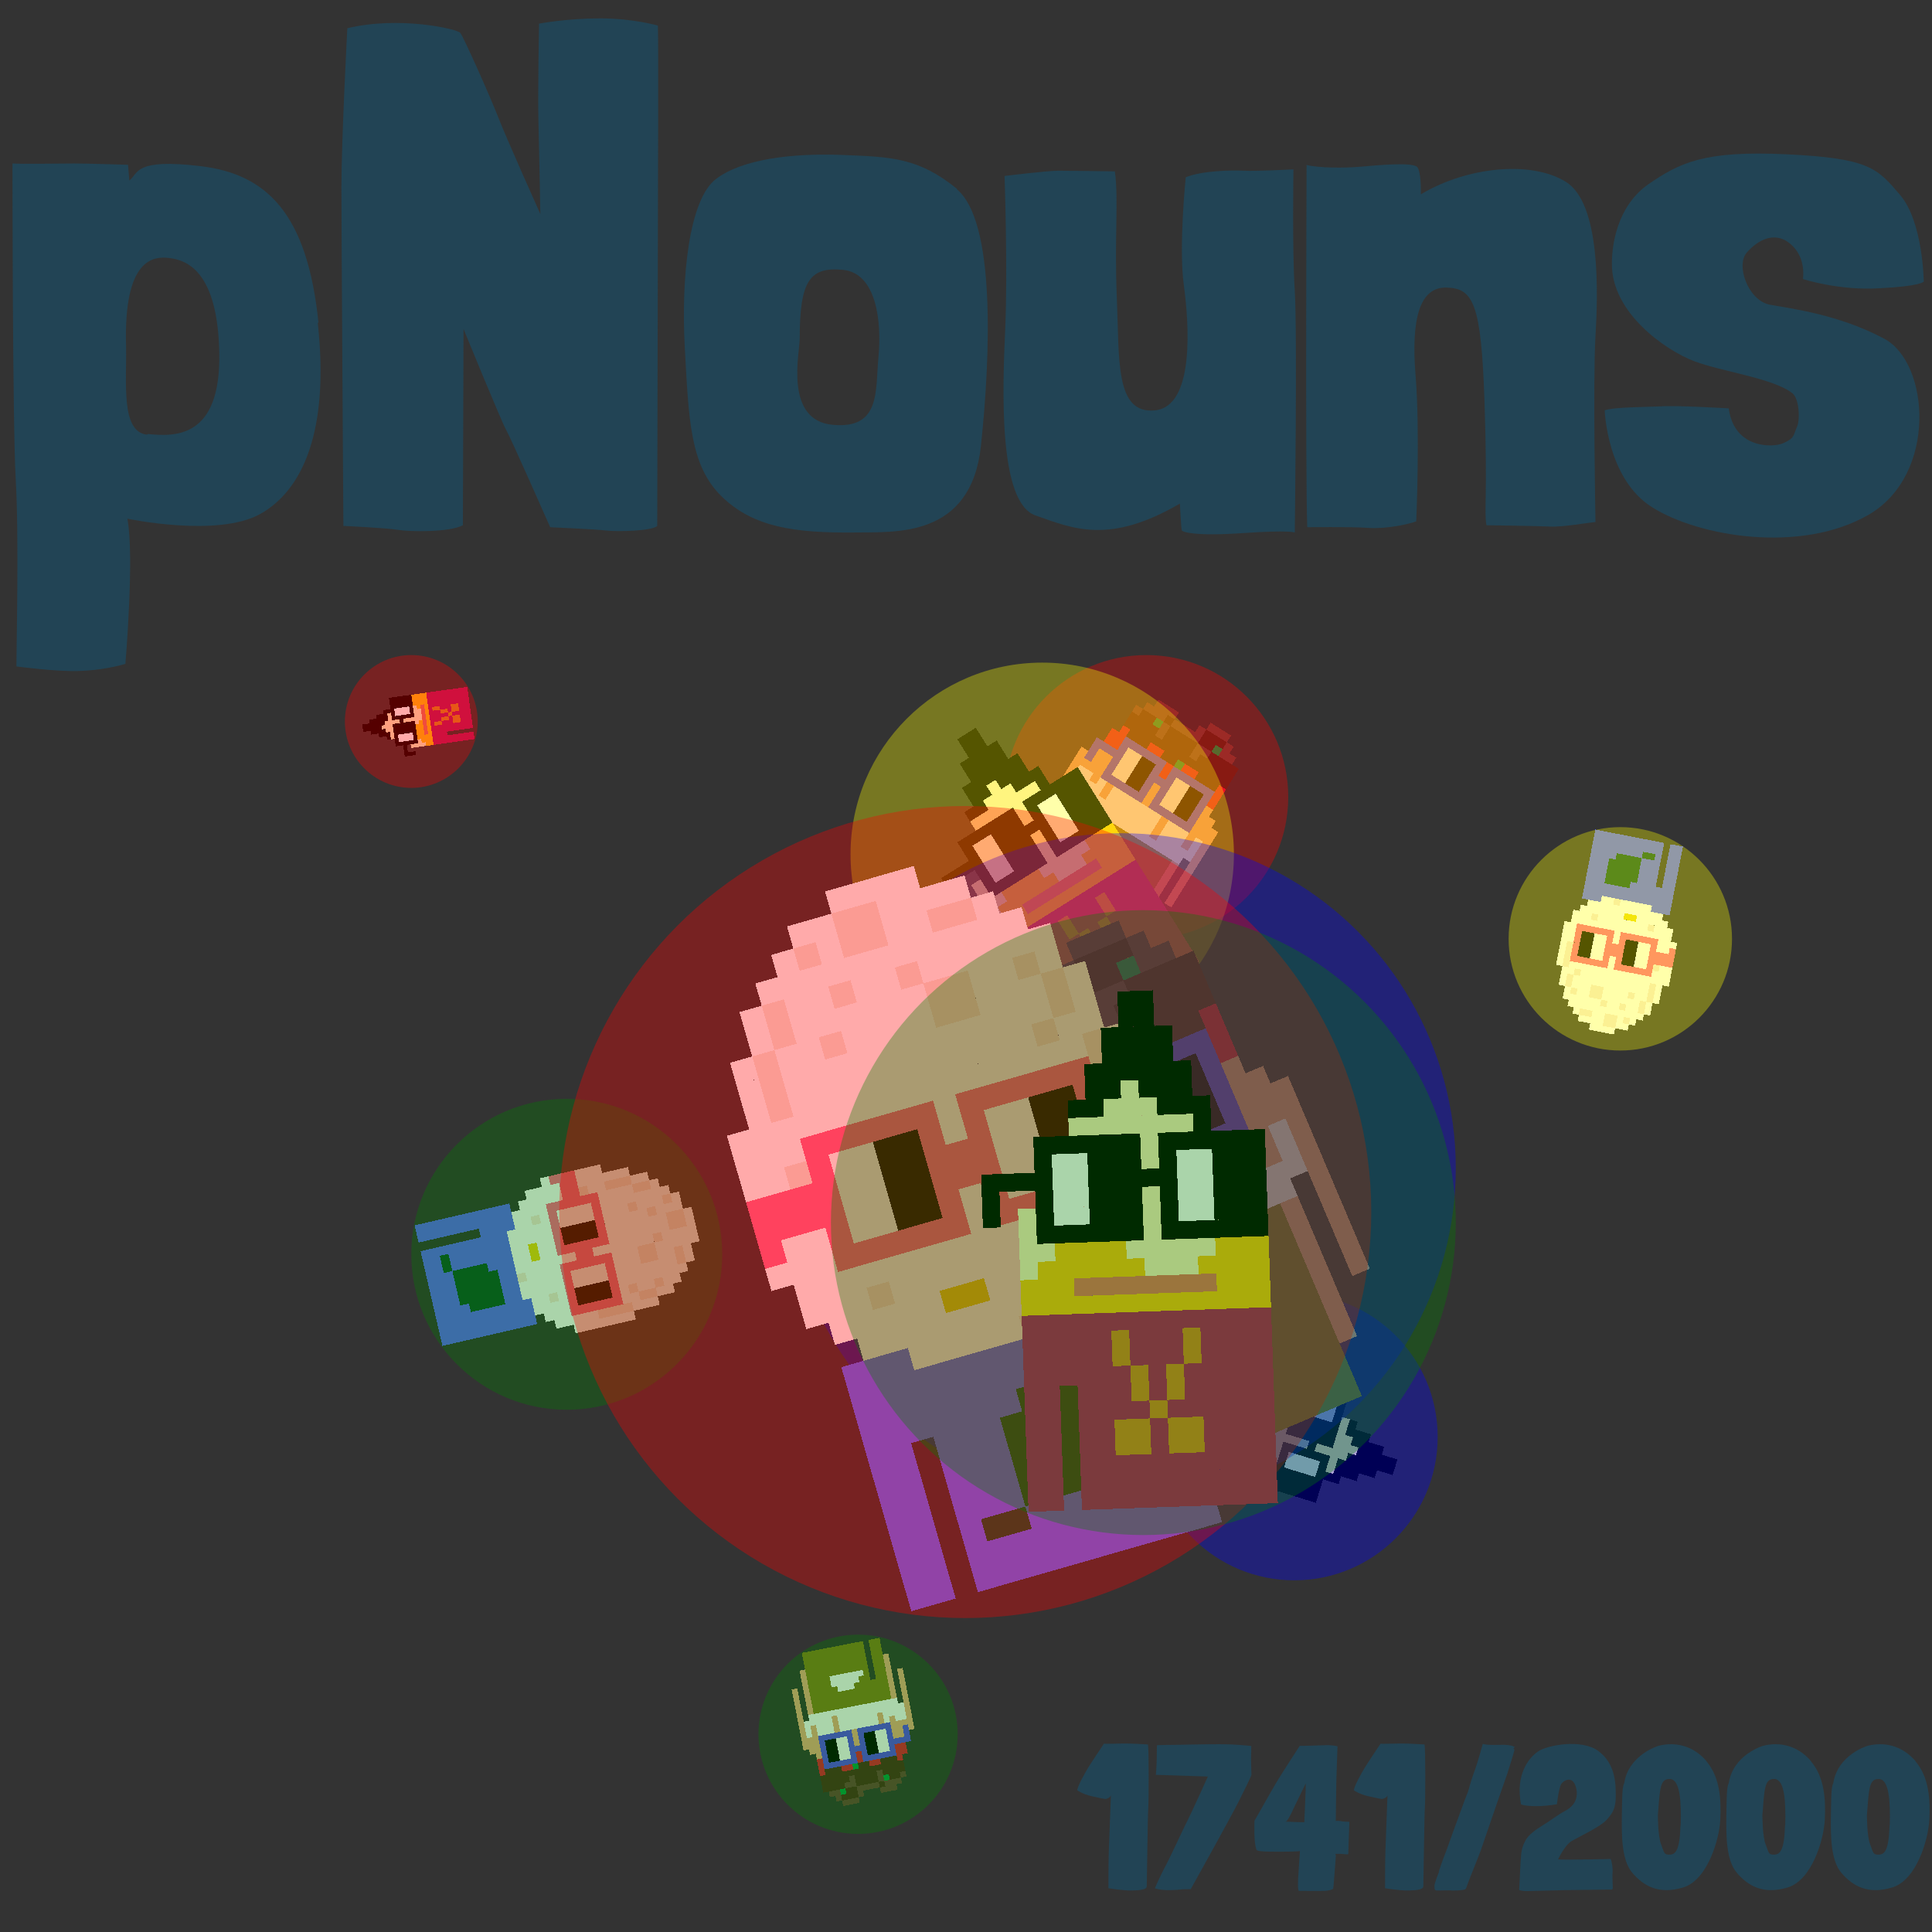 <svg viewBox="0 0 1024 1024"  xmlns="http://www.w3.org/2000/svg">
<rect x="0" y="0" width="1024" height="1024" fill="#333333" stroke="none"/>
<defs>
<g id="nouns1741" transform="scale(3.2)" shape-rendering="crispEdges">
<rect width="140" height="10" x="90" y="210" fill="#b9185c" /><rect width="140" height="10" x="90" y="220" fill="#b9185c" /><rect width="140" height="10" x="90" y="230" fill="#b9185c" /><rect width="140" height="10" x="90" y="240" fill="#b9185c" /><rect width="20" height="10" x="90" y="250" fill="#b9185c" /><rect width="110" height="10" x="120" y="250" fill="#b9185c" /><rect width="20" height="10" x="90" y="260" fill="#b9185c" /><rect width="110" height="10" x="120" y="260" fill="#b9185c" /><rect width="20" height="10" x="90" y="270" fill="#b9185c" /><rect width="110" height="10" x="120" y="270" fill="#b9185c" /><rect width="20" height="10" x="90" y="280" fill="#b9185c" /><rect width="110" height="10" x="120" y="280" fill="#b9185c" /><rect width="20" height="10" x="90" y="290" fill="#b9185c" /><rect width="110" height="10" x="120" y="290" fill="#b9185c" /><rect width="20" height="10" x="90" y="300" fill="#b9185c" /><rect width="110" height="10" x="120" y="300" fill="#b9185c" /><rect width="20" height="10" x="90" y="310" fill="#b9185c" /><rect width="110" height="10" x="120" y="310" fill="#b9185c" /><rect width="10" height="10" x="140" y="220" fill="#db8323" /><rect width="10" height="10" x="180" y="220" fill="#db8323" /><rect width="10" height="10" x="140" y="230" fill="#db8323" /><rect width="10" height="10" x="180" y="230" fill="#db8323" /><rect width="10" height="10" x="150" y="240" fill="#db8323" /><rect width="10" height="10" x="170" y="240" fill="#db8323" /><rect width="10" height="10" x="150" y="250" fill="#db8323" /><rect width="10" height="10" x="170" y="250" fill="#db8323" /><rect width="10" height="10" x="160" y="260" fill="#db8323" /><rect width="20" height="10" x="140" y="270" fill="#db8323" /><rect width="20" height="10" x="170" y="270" fill="#db8323" /><rect width="20" height="10" x="140" y="280" fill="#db8323" /><rect width="20" height="10" x="170" y="280" fill="#db8323" /><rect width="20" height="10" x="150" y="30" fill="#000000" /><rect width="20" height="10" x="150" y="40" fill="#000000" /><rect width="40" height="10" x="140" y="50" fill="#000000" /><rect width="40" height="10" x="140" y="60" fill="#000000" /><rect width="60" height="10" x="130" y="70" fill="#000000" /><rect width="20" height="10" x="130" y="80" fill="#000000" /><rect width="10" height="10" x="150" y="80" fill="#fff0be" /><rect width="30" height="10" x="160" y="80" fill="#000000" /><rect width="20" height="10" x="120" y="90" fill="#000000" /><rect width="30" height="10" x="140" y="90" fill="#fff0be" /><rect width="30" height="10" x="170" y="90" fill="#000000" /><rect width="70" height="10" x="120" y="100" fill="#fff0be" /><rect width="10" height="10" x="190" y="100" fill="#000000" /><rect width="100" height="10" x="110" y="110" fill="#fff0be" /><rect width="100" height="10" x="110" y="120" fill="#fff0be" /><rect width="120" height="10" x="100" y="130" fill="#fff0be" /><rect width="120" height="10" x="100" y="140" fill="#fff0be" /><rect width="140" height="10" x="90" y="150" fill="#fff0be" /><rect width="140" height="10" x="90" y="160" fill="#fff0be" /><rect width="20" height="10" x="90" y="170" fill="#fff0be" /><rect width="40" height="10" x="110" y="170" fill="#ffc110" /><rect width="50" height="10" x="150" y="170" fill="#fff0be" /><rect width="30" height="10" x="200" y="170" fill="#ffc110" /><rect width="10" height="10" x="90" y="180" fill="#fff0be" /><rect width="60" height="10" x="100" y="180" fill="#ffc110" /><rect width="30" height="10" x="160" y="180" fill="#fff0be" /><rect width="40" height="10" x="190" y="180" fill="#ffc110" /><rect width="30" height="10" x="90" y="190" fill="#ffc110" /><rect width="80" height="10" x="120" y="190" fill="#e8705b" /><rect width="30" height="10" x="200" y="190" fill="#ffc110" /><rect width="140" height="10" x="90" y="200" fill="#ffc110" /><rect width="60" height="10" x="100" y="110" fill="#000000" /><rect width="60" height="10" x="170" y="110" fill="#000000" /><rect width="10" height="10" x="100" y="120" fill="#000000" /><rect width="20" height="10" x="110" y="120" fill="#ffffff" /><rect width="30" height="10" x="130" y="120" fill="#000000" /><rect width="10" height="10" x="170" y="120" fill="#000000" /><rect width="20" height="10" x="180" y="120" fill="#ffffff" /><rect width="30" height="10" x="200" y="120" fill="#000000" /><rect width="40" height="10" x="70" y="130" fill="#000000" /><rect width="20" height="10" x="110" y="130" fill="#ffffff" /><rect width="50" height="10" x="130" y="130" fill="#000000" /><rect width="20" height="10" x="180" y="130" fill="#ffffff" /><rect width="30" height="10" x="200" y="130" fill="#000000" /><rect width="10" height="10" x="70" y="140" fill="#000000" /><rect width="10" height="10" x="100" y="140" fill="#000000" /><rect width="20" height="10" x="110" y="140" fill="#ffffff" /><rect width="30" height="10" x="130" y="140" fill="#000000" /><rect width="10" height="10" x="170" y="140" fill="#000000" /><rect width="20" height="10" x="180" y="140" fill="#ffffff" /><rect width="30" height="10" x="200" y="140" fill="#000000" /><rect width="10" height="10" x="70" y="150" fill="#000000" /><rect width="10" height="10" x="100" y="150" fill="#000000" /><rect width="20" height="10" x="110" y="150" fill="#ffffff" /><rect width="30" height="10" x="130" y="150" fill="#000000" /><rect width="10" height="10" x="170" y="150" fill="#000000" /><rect width="20" height="10" x="180" y="150" fill="#ffffff" /><rect width="30" height="10" x="200" y="150" fill="#000000" /><rect width="60" height="10" x="100" y="160" fill="#000000" /><rect width="60" height="10" x="170" y="160" fill="#000000" />
</g>
<g id="nouns1742" transform="scale(3.2)" shape-rendering="crispEdges">
<rect width="140" height="10" x="90" y="210" fill="#867c1d" /><rect width="140" height="10" x="90" y="220" fill="#867c1d" /><rect width="140" height="10" x="90" y="230" fill="#867c1d" /><rect width="140" height="10" x="90" y="240" fill="#867c1d" /><rect width="20" height="10" x="90" y="250" fill="#867c1d" /><rect width="110" height="10" x="120" y="250" fill="#867c1d" /><rect width="20" height="10" x="90" y="260" fill="#867c1d" /><rect width="110" height="10" x="120" y="260" fill="#867c1d" /><rect width="20" height="10" x="90" y="270" fill="#867c1d" /><rect width="110" height="10" x="120" y="270" fill="#867c1d" /><rect width="20" height="10" x="90" y="280" fill="#867c1d" /><rect width="110" height="10" x="120" y="280" fill="#867c1d" /><rect width="20" height="10" x="90" y="290" fill="#867c1d" /><rect width="110" height="10" x="120" y="290" fill="#867c1d" /><rect width="20" height="10" x="90" y="300" fill="#867c1d" /><rect width="110" height="10" x="120" y="300" fill="#867c1d" /><rect width="20" height="10" x="90" y="310" fill="#867c1d" /><rect width="110" height="10" x="120" y="310" fill="#867c1d" /><rect width="30" height="10" x="150" y="240" fill="#ffffff" /><rect width="50" height="10" x="140" y="250" fill="#ffffff" /><rect width="60" height="10" x="130" y="260" fill="#ffffff" /><rect width="30" height="10" x="180" y="40" fill="#6b3f39" /><rect width="30" height="10" x="110" y="50" fill="#6b3f39" /><rect width="10" height="10" x="170" y="50" fill="#6b3f39" /><rect width="30" height="10" x="180" y="50" fill="#4d271b" /><rect width="10" height="10" x="210" y="50" fill="#6b3f39" /><rect width="30" height="10" x="100" y="60" fill="#6b3f39" /><rect width="10" height="10" x="130" y="60" fill="#4d271b" /><rect width="40" height="10" x="140" y="60" fill="#6b3f39" /><rect width="20" height="10" x="180" y="60" fill="#4d271b" /><rect width="10" height="10" x="200" y="60" fill="#049d43" /><rect width="20" height="10" x="210" y="60" fill="#6b3f39" /><rect width="10" height="10" x="90" y="70" fill="#6b3f39" /><rect width="20" height="10" x="100" y="70" fill="#4d271b" /><rect width="10" height="10" x="120" y="70" fill="#049d43" /><rect width="10" height="10" x="130" y="70" fill="#6b3f39" /><rect width="40" height="10" x="140" y="70" fill="#4d271b" /><rect width="20" height="10" x="180" y="70" fill="#6b3f39" /><rect width="40" height="10" x="200" y="70" fill="#4d271b" /><rect width="40" height="10" x="90" y="80" fill="#4d271b" /><rect width="10" height="10" x="130" y="80" fill="#6b3f39" /><rect width="40" height="10" x="140" y="80" fill="#4d271b" /><rect width="10" height="10" x="180" y="80" fill="#6b3f39" /><rect width="50" height="10" x="190" y="80" fill="#4d271b" /><rect width="150" height="10" x="90" y="90" fill="#4d271b" /><rect width="10" height="10" x="90" y="100" fill="#e11833" /><rect width="30" height="10" x="100" y="100" fill="#4d271b" /><rect width="20" height="10" x="130" y="100" fill="#e11833" /><rect width="20" height="10" x="150" y="100" fill="#4d271b" /><rect width="10" height="10" x="170" y="100" fill="#049d43" /><rect width="20" height="10" x="180" y="100" fill="#e11833" /><rect width="30" height="10" x="200" y="100" fill="#4d271b" /><rect width="10" height="10" x="230" y="100" fill="#e11833" /><rect width="160" height="10" x="80" y="110" fill="#e11833" /><rect width="160" height="10" x="80" y="120" fill="#e11833" /><rect width="30" height="10" x="70" y="130" fill="#efad81" /><rect width="120" height="10" x="100" y="130" fill="#e11833" /><rect width="20" height="10" x="220" y="130" fill="#efad81" /><rect width="180" height="10" x="70" y="140" fill="#efad81" /><rect width="200" height="10" x="60" y="150" fill="#efad81" /><rect width="200" height="10" x="60" y="160" fill="#efad81" /><rect width="10" height="10" x="60" y="170" fill="#efad81" /><rect width="20" height="10" x="70" y="170" fill="#ffffff" /><rect width="10" height="10" x="90" y="170" fill="#efad81" /><rect width="10" height="10" x="100" y="170" fill="#ffffff" /><rect width="10" height="10" x="110" y="170" fill="#efad81" /><rect width="70" height="10" x="120" y="170" fill="#ffffff" /><rect width="10" height="10" x="190" y="170" fill="#efad81" /><rect width="30" height="10" x="200" y="170" fill="#ffffff" /><rect width="10" height="10" x="230" y="170" fill="#efad81" /><rect width="10" height="10" x="240" y="170" fill="#ffffff" /><rect width="10" height="10" x="250" y="170" fill="#efad81" /><rect width="10" height="10" x="60" y="180" fill="#efad81" /><rect width="40" height="10" x="70" y="180" fill="#ffffff" /><rect width="10" height="10" x="110" y="180" fill="#efad81" /><rect width="70" height="10" x="120" y="180" fill="#ffffff" /><rect width="10" height="10" x="190" y="180" fill="#efad81" /><rect width="30" height="10" x="200" y="180" fill="#ffffff" /><rect width="10" height="10" x="230" y="180" fill="#efad81" /><rect width="10" height="10" x="240" y="180" fill="#ffffff" /><rect width="10" height="10" x="250" y="180" fill="#efad81" /><rect width="10" height="10" x="60" y="190" fill="#efad81" /><rect width="120" height="10" x="70" y="190" fill="#ffffff" /><rect width="10" height="10" x="190" y="190" fill="#efad81" /><rect width="50" height="10" x="200" y="190" fill="#ffffff" /><rect width="10" height="10" x="250" y="190" fill="#efad81" /><rect width="10" height="10" x="60" y="200" fill="#efad81" /><rect width="160" height="10" x="80" y="200" fill="#ffffff" /><rect width="10" height="10" x="250" y="200" fill="#efad81" /><rect width="10" height="10" x="60" y="210" fill="#efad81" /><rect width="10" height="10" x="80" y="210" fill="#efad81" /><rect width="10" height="10" x="230" y="210" fill="#efad81" /><rect width="10" height="10" x="250" y="210" fill="#efad81" /><rect width="10" height="10" x="60" y="220" fill="#efad81" /><rect width="10" height="10" x="80" y="220" fill="#efad81" /><rect width="10" height="10" x="230" y="220" fill="#efad81" /><rect width="10" height="10" x="250" y="220" fill="#efad81" /><rect width="10" height="10" x="60" y="230" fill="#efad81" /><rect width="10" height="10" x="80" y="230" fill="#efad81" /><rect width="10" height="10" x="230" y="230" fill="#efad81" /><rect width="10" height="10" x="250" y="230" fill="#efad81" /><rect width="10" height="10" x="60" y="240" fill="#efad81" /><rect width="10" height="10" x="80" y="240" fill="#efad81" /><rect width="10" height="10" x="230" y="240" fill="#efad81" /><rect width="10" height="10" x="250" y="240" fill="#efad81" /><rect width="10" height="10" x="60" y="250" fill="#efad81" /><rect width="10" height="10" x="80" y="250" fill="#efad81" /><rect width="10" height="10" x="230" y="250" fill="#efad81" /><rect width="10" height="10" x="250" y="250" fill="#efad81" /><rect width="10" height="10" x="80" y="260" fill="#efad81" /><rect width="10" height="10" x="230" y="260" fill="#efad81" /><rect width="10" height="10" x="80" y="270" fill="#efad81" /><rect width="10" height="10" x="230" y="270" fill="#efad81" /><rect width="10" height="10" x="80" y="280" fill="#efad81" /><rect width="10" height="10" x="230" y="280" fill="#efad81" /><rect width="60" height="10" x="100" y="110" fill="#5648ed" /><rect width="60" height="10" x="170" y="110" fill="#5648ed" /><rect width="10" height="10" x="100" y="120" fill="#5648ed" /><rect width="20" height="10" x="110" y="120" fill="#ffffff" /><rect width="20" height="10" x="130" y="120" fill="#000000" /><rect width="10" height="10" x="150" y="120" fill="#5648ed" /><rect width="10" height="10" x="170" y="120" fill="#5648ed" /><rect width="20" height="10" x="180" y="120" fill="#ffffff" /><rect width="20" height="10" x="200" y="120" fill="#000000" /><rect width="10" height="10" x="220" y="120" fill="#5648ed" /><rect width="40" height="10" x="70" y="130" fill="#5648ed" /><rect width="20" height="10" x="110" y="130" fill="#ffffff" /><rect width="20" height="10" x="130" y="130" fill="#000000" /><rect width="30" height="10" x="150" y="130" fill="#5648ed" /><rect width="20" height="10" x="180" y="130" fill="#ffffff" /><rect width="20" height="10" x="200" y="130" fill="#000000" /><rect width="10" height="10" x="220" y="130" fill="#5648ed" /><rect width="10" height="10" x="70" y="140" fill="#5648ed" /><rect width="10" height="10" x="100" y="140" fill="#5648ed" /><rect width="20" height="10" x="110" y="140" fill="#ffffff" /><rect width="20" height="10" x="130" y="140" fill="#000000" /><rect width="10" height="10" x="150" y="140" fill="#5648ed" /><rect width="10" height="10" x="170" y="140" fill="#5648ed" /><rect width="20" height="10" x="180" y="140" fill="#ffffff" /><rect width="20" height="10" x="200" y="140" fill="#000000" /><rect width="10" height="10" x="220" y="140" fill="#5648ed" /><rect width="10" height="10" x="70" y="150" fill="#5648ed" /><rect width="10" height="10" x="100" y="150" fill="#5648ed" /><rect width="20" height="10" x="110" y="150" fill="#ffffff" /><rect width="20" height="10" x="130" y="150" fill="#000000" /><rect width="10" height="10" x="150" y="150" fill="#5648ed" /><rect width="10" height="10" x="170" y="150" fill="#5648ed" /><rect width="20" height="10" x="180" y="150" fill="#ffffff" /><rect width="20" height="10" x="200" y="150" fill="#000000" /><rect width="10" height="10" x="220" y="150" fill="#5648ed" /><rect width="60" height="10" x="100" y="160" fill="#5648ed" /><rect width="60" height="10" x="170" y="160" fill="#5648ed" />
</g>
<g id="nouns1743" transform="scale(3.2)" shape-rendering="crispEdges">
<rect width="140" height="10" x="90" y="210" fill="#5a65fa" /><rect width="140" height="10" x="90" y="220" fill="#5a65fa" /><rect width="140" height="10" x="90" y="230" fill="#5a65fa" /><rect width="140" height="10" x="90" y="240" fill="#5a65fa" /><rect width="20" height="10" x="90" y="250" fill="#5a65fa" /><rect width="110" height="10" x="120" y="250" fill="#5a65fa" /><rect width="20" height="10" x="90" y="260" fill="#5a65fa" /><rect width="110" height="10" x="120" y="260" fill="#5a65fa" /><rect width="20" height="10" x="90" y="270" fill="#5a65fa" /><rect width="110" height="10" x="120" y="270" fill="#5a65fa" /><rect width="20" height="10" x="90" y="280" fill="#5a65fa" /><rect width="110" height="10" x="120" y="280" fill="#5a65fa" /><rect width="20" height="10" x="90" y="290" fill="#5a65fa" /><rect width="110" height="10" x="120" y="290" fill="#5a65fa" /><rect width="20" height="10" x="90" y="300" fill="#5a65fa" /><rect width="110" height="10" x="120" y="300" fill="#5a65fa" /><rect width="20" height="10" x="90" y="310" fill="#5a65fa" /><rect width="110" height="10" x="120" y="310" fill="#5a65fa" /><rect width="40" height="10" x="160" y="240" fill="#0b5027" /><rect width="50" height="10" x="150" y="250" fill="#0b5027" /><rect width="50" height="10" x="150" y="260" fill="#0b5027" /><rect width="50" height="10" x="150" y="270" fill="#0b5027" /><rect width="40" height="10" x="150" y="280" fill="#0b5027" /><rect width="20" height="10" x="130" y="290" fill="#0b5027" /><rect width="40" height="10" x="140" y="10" fill="#ffffff" /><rect width="20" height="10" x="120" y="20" fill="#ffffff" /><rect width="20" height="10" x="140" y="20" fill="#f9e8dd" /><rect width="40" height="10" x="160" y="20" fill="#ffffff" /><rect width="10" height="10" x="110" y="30" fill="#ffffff" /><rect width="10" height="10" x="120" y="30" fill="#f9e8dd" /><rect width="10" height="10" x="130" y="30" fill="#ffffff" /><rect width="20" height="10" x="140" y="30" fill="#f9e8dd" /><rect width="20" height="10" x="160" y="30" fill="#ffffff" /><rect width="20" height="10" x="180" y="30" fill="#f9e8dd" /><rect width="10" height="10" x="200" y="30" fill="#ffffff" /><rect width="120" height="10" x="100" y="40" fill="#ffffff" /><rect width="10" height="10" x="90" y="50" fill="#ffffff" /><rect width="10" height="10" x="100" y="50" fill="#f9e8dd" /><rect width="20" height="10" x="110" y="50" fill="#ffffff" /><rect width="10" height="10" x="130" y="50" fill="#f9e8dd" /><rect width="20" height="10" x="140" y="50" fill="#ffffff" /><rect width="10" height="10" x="160" y="50" fill="#f9e8dd" /><rect width="60" height="10" x="170" y="50" fill="#ffffff" /><rect width="10" height="10" x="90" y="60" fill="#ffffff" /><rect width="10" height="10" x="100" y="60" fill="#f9e8dd" /><rect width="60" height="10" x="110" y="60" fill="#ffffff" /><rect width="20" height="10" x="170" y="60" fill="#f9e8dd" /><rect width="20" height="10" x="190" y="60" fill="#ffffff" /><rect width="10" height="10" x="210" y="60" fill="#f9e8dd" /><rect width="10" height="10" x="220" y="60" fill="#ffffff" /><rect width="10" height="10" x="80" y="70" fill="#ffffff" /><rect width="10" height="10" x="90" y="70" fill="#f9e8dd" /><rect width="20" height="10" x="100" y="70" fill="#ffffff" /><rect width="10" height="10" x="120" y="70" fill="#f9e8dd" /><rect width="40" height="10" x="130" y="70" fill="#ffffff" /><rect width="20" height="10" x="170" y="70" fill="#f9e8dd" /><rect width="30" height="10" x="190" y="70" fill="#ffffff" /><rect width="10" height="10" x="220" y="70" fill="#f9e8dd" /><rect width="10" height="10" x="230" y="70" fill="#ffffff" /><rect width="10" height="10" x="80" y="80" fill="#ffffff" /><rect width="10" height="10" x="90" y="80" fill="#f9e8dd" /><rect width="120" height="10" x="100" y="80" fill="#ffffff" /><rect width="10" height="10" x="220" y="80" fill="#f9e8dd" /><rect width="10" height="10" x="230" y="80" fill="#ffffff" /><rect width="10" height="10" x="80" y="90" fill="#ffffff" /><rect width="10" height="10" x="90" y="90" fill="#f9e8dd" /><rect width="110" height="10" x="100" y="90" fill="#ffffff" /><rect width="10" height="10" x="210" y="90" fill="#f9e8dd" /><rect width="20" height="10" x="220" y="90" fill="#ffffff" /><rect width="160" height="10" x="70" y="100" fill="#ffffff" /><rect width="10" height="10" x="230" y="100" fill="#f9e8dd" /><rect width="10" height="10" x="240" y="100" fill="#ffffff" /><rect width="50" height="10" x="70" y="110" fill="#ffffff" /><rect width="10" height="10" x="120" y="110" fill="#f9e8dd" /><rect width="100" height="10" x="130" y="110" fill="#ffffff" /><rect width="10" height="10" x="230" y="110" fill="#f9e8dd" /><rect width="10" height="10" x="240" y="110" fill="#ffffff" /><rect width="20" height="10" x="70" y="120" fill="#ffffff" /><rect width="10" height="10" x="90" y="120" fill="#f9e8dd" /><rect width="100" height="10" x="100" y="120" fill="#ffffff" /><rect width="10" height="10" x="200" y="120" fill="#f9e8dd" /><rect width="20" height="10" x="210" y="120" fill="#ffffff" /><rect width="10" height="10" x="230" y="120" fill="#f9e8dd" /><rect width="10" height="10" x="240" y="120" fill="#ffffff" /><rect width="20" height="10" x="70" y="130" fill="#ffffff" /><rect width="10" height="10" x="90" y="130" fill="#f9e8dd" /><rect width="100" height="10" x="100" y="130" fill="#ffffff" /><rect width="10" height="10" x="200" y="130" fill="#f9e8dd" /><rect width="20" height="10" x="210" y="130" fill="#ffffff" /><rect width="10" height="10" x="230" y="130" fill="#f9e8dd" /><rect width="10" height="10" x="240" y="130" fill="#ffffff" /><rect width="180" height="10" x="70" y="140" fill="#ffffff" /><rect width="180" height="10" x="70" y="150" fill="#ffffff" /><rect width="140" height="10" x="70" y="160" fill="#ffffff" /><rect width="20" height="10" x="210" y="160" fill="#f9e8dd" /><rect width="20" height="10" x="230" y="160" fill="#ffffff" /><rect width="160" height="10" x="80" y="170" fill="#ffffff" /><rect width="30" height="10" x="80" y="180" fill="#ffffff" /><rect width="10" height="10" x="110" y="180" fill="#f9e8dd" /><rect width="80" height="10" x="120" y="180" fill="#ffffff" /><rect width="10" height="10" x="200" y="180" fill="#f9e8dd" /><rect width="30" height="10" x="210" y="180" fill="#ffffff" /><rect width="50" height="10" x="90" y="190" fill="#ffffff" /><rect width="20" height="10" x="140" y="190" fill="#eed811" /><rect width="70" height="10" x="160" y="190" fill="#ffffff" /><rect width="120" height="10" x="100" y="200" fill="#ffffff" /><rect width="50" height="10" x="120" y="210" fill="#ffffff" /><rect width="10" height="10" x="170" y="210" fill="#f9e8dd" /><rect width="20" height="10" x="180" y="210" fill="#ffffff" /><rect width="60" height="10" x="100" y="110" fill="#ff638d" /><rect width="60" height="10" x="170" y="110" fill="#ff638d" /><rect width="10" height="10" x="100" y="120" fill="#ff638d" /><rect width="20" height="10" x="110" y="120" fill="#ffffff" /><rect width="20" height="10" x="130" y="120" fill="#000000" /><rect width="10" height="10" x="150" y="120" fill="#ff638d" /><rect width="10" height="10" x="170" y="120" fill="#ff638d" /><rect width="20" height="10" x="180" y="120" fill="#ffffff" /><rect width="20" height="10" x="200" y="120" fill="#000000" /><rect width="10" height="10" x="220" y="120" fill="#ff638d" /><rect width="40" height="10" x="70" y="130" fill="#ff638d" /><rect width="20" height="10" x="110" y="130" fill="#ffffff" /><rect width="20" height="10" x="130" y="130" fill="#000000" /><rect width="30" height="10" x="150" y="130" fill="#ff638d" /><rect width="20" height="10" x="180" y="130" fill="#ffffff" /><rect width="20" height="10" x="200" y="130" fill="#000000" /><rect width="10" height="10" x="220" y="130" fill="#ff638d" /><rect width="40" height="10" x="70" y="140" fill="#ff638d" /><rect width="20" height="10" x="110" y="140" fill="#ffffff" /><rect width="20" height="10" x="130" y="140" fill="#000000" /><rect width="30" height="10" x="150" y="140" fill="#ff638d" /><rect width="20" height="10" x="180" y="140" fill="#ffffff" /><rect width="20" height="10" x="200" y="140" fill="#000000" /><rect width="10" height="10" x="220" y="140" fill="#ff638d" /><rect width="10" height="10" x="70" y="150" fill="#ff638d" /><rect width="10" height="10" x="100" y="150" fill="#ff638d" /><rect width="20" height="10" x="110" y="150" fill="#ffffff" /><rect width="20" height="10" x="130" y="150" fill="#000000" /><rect width="10" height="10" x="150" y="150" fill="#ff638d" /><rect width="10" height="10" x="170" y="150" fill="#ff638d" /><rect width="20" height="10" x="180" y="150" fill="#ffffff" /><rect width="20" height="10" x="200" y="150" fill="#000000" /><rect width="10" height="10" x="220" y="150" fill="#ff638d" /><rect width="60" height="10" x="100" y="160" fill="#ff638d" /><rect width="60" height="10" x="170" y="160" fill="#ff638d" />
</g>
<g x_x="x" id="circles1741"><g x_x="x" transform="translate(102,204) scale(0.8)"><g x_x="x"><use href="#nouns1741" transform="translate(105 183) scale(0.078) rotate(262,512,512)"/>
<circle cx="145" cy="223" r="44" fill="red" opacity="0.333"/>
</g>
<g x_x="x"><use href="#nouns1742" transform="translate(381 834) scale(0.117) rotate(169,512,512)"/>
<circle cx="441" cy="894" r="66" fill="green" opacity="0.333"/>
</g>
<g x_x="x"><use href="#nouns1743" transform="translate(878 299) scale(0.132) rotate(191,512,512)"/>
<circle cx="946" cy="367" r="74" fill="yellow" opacity="0.333"/>
</g>
<g x_x="x"><use href="#nouns1741" transform="translate(643 610) scale(0.169) rotate(467,512,512)"/>
<circle cx="730" cy="697" r="95" fill="blue" opacity="0.333"/>
</g>
<g x_x="x"><use href="#nouns1742" transform="translate(546 187) scale(0.167) rotate(392,512,512)"/>
<circle cx="632" cy="273" r="94" fill="red" opacity="0.333"/>
</g>
<g x_x="x"><use href="#nouns1743" transform="translate(154 482) scale(0.183) rotate(437,512,512)"/>
<circle cx="248" cy="576" r="103" fill="green" opacity="0.333"/>
</g>
<g x_x="x"><use href="#nouns1741" transform="translate(447 195) scale(0.226) rotate(328,512,512)"/>
<circle cx="563" cy="311" r="127" fill="yellow" opacity="0.333"/>
</g>
<g x_x="x"><use href="#nouns1742" transform="translate(413 317) scale(0.394) rotate(337,512,512)"/>
<circle cx="615" cy="519" r="222" fill="blue" opacity="0.333"/>
</g>
<g x_x="x"><use href="#nouns1743" transform="translate(267 303) scale(0.478) rotate(344,512,512)"/>
<circle cx="512" cy="548" r="269" fill="red" opacity="0.333"/>
</g>
<g x_x="x"><use href="#nouns1741" transform="translate(441 366) scale(0.369) rotate(358,512,512)"/>
<circle cx="630" cy="555" r="207" fill="green" opacity="0.333"/>
</g>
</g>
<g x_x="x" fill="#224455" transform="scale(0.348)"><path d="M485 491 c-17 -165 -78 -226 -180 -238 -101 -12 -94 11 -108 22 l-2 -24 s-60 -2 -82 -2 -81 1 -94 0 c0 0 0 395 5 482 5 86 1 257 1 284 0 0 59 8 94 7 s63 -8 72 -11 c0 0 14 -165 3 -221 0 0 137 29 202 -7 s106 -127 88 -291 Zm-261 171 c-40 -4 -31 -78 -32 -134 -4 -135 42 -138 66 -135 24 3 74 17 76 146 2 130 -69 126 -109 122 Z"/>
<path d="M31 43 s-9 170 -9 243 3 503 3 515 c0 0 65 3 83 6 s78 4 99 -7 c0 0 1 -286 1 -299 0 0 58 142 65 154 s67 148 67 148 c0 0 69 3 85 5 s70 1 78 -7 c0 0 1 -404 1 -434 s1 -316 0 -328 c0 0 -37 -11 -88 -11 s-93 8 -93 8 c0 0 -2 109 -1 145 s3 145 3 145 c0 0 -52 -116 -64 -147 s-53 -123 -58 -129 S110 24 31 43 Z" transform="translate(498 0)"/>
<path d="M434 288 c-59 -48 -100 -49 -175 -52 -75 -3 -153 6 -193 37 -40 31 -53 147 -47 257 6 110 8 179 56 226 48 47 111 56 204 55 60 -1 176 9 191 -132 15 -141 22 -343 -37 -391 Zm-120 255 c-5 52 4 111 -70 104 -74 -7 -50 -110 -50 -131 0 -88 15 -110 66 -105 51 5 59 79 54 132 Z" transform="translate(1024 0)"/>
<path d="M8 268 s5 143 1 233 -11 264 46 284 112 45 220 -18 c0 0 2 39 3 41 s19 9 92 4 80 -1 80 -1 c0 0 4 -306 0 -368 s-2 -185 -2 -185 c0 0 -58 3 -76 2 s-64 0 -88 10 c0 0 -11 105 -3 164 s17 185 -44 191 -54 -77 -58 -171 3 -149 -3 -193 c0 0 -69 -1 -86 -1 s-82 8 -82 8 Z" transform="translate(1522 0)"/>
<path d="M7 251 s-2 467 1 552 c0 0 65 -1 93 1 s63 -6 73 -10 c0 0 6 -136 -1 -222 s6 -135 47 -134 53 24 58 174 -1 165 3 188 c0 0 78 1 97 2 s58 -6 69 -7 c0 0 -4 -217 0 -283 s8 -202 -45 -235 -151 -23 -221 19 c0 0 1 -32 -5 -41 s-64 -3 -88 -1 -63 2 -82 -3 Z" transform="translate(1983 0)"/>
<path d="M5 624 s3 106 73 149 c70 44 225 71 329 11 105 -61 93 -231 24 -268 -69 -37 -142 -46 -175 -52 -33 -7 -52 -61 -34 -80 18 -20 39 -28 58 -18 19 11 30 32 27 59 0 0 55 18 117 14 62 -3 67 -10 67 -10 0 0 -1 -91 -36 -132 -35 -41 -47 -56 -173 -62 -126 -6 -163 13 -211 46 -48 34 -55 94 -55 120 -1 76 83 133 125 149 s121 26 150 49 c10 8 12 39 7 51 -6 13 -3 17 -21 25 -15 7 -75 9 -83 -53 0 0 -83 -5 -105 -3 -22 1 -71 1 -84 6 Z" transform="translate(2439 0)"/>
</g>
<g x_x="x" fill="#224455" transform="translate(570 922) scale(0.1)"><path d="M188 295 s-9 244 -11 295 -2 198 -2 198 c0 0 78 13 124 12 s78 -5 79 -22 5 -374 8 -415 4 -323 -2 -337 c0 0 -95 -6 -130 -5 s-99 2 -103 1 c0 0 -67 100 -84 128 S9 251 10 269 c0 0 27 20 75 31 s70 15 75 15 24 -7 28 -19 Z"/>
<path d="M12 187 s261 8 276 9 c0 0 -89 197 -106 229 s-91 194 -118 244 S7 788 7 788 c0 0 26 12 88 10 s30 -5 102 -5 c0 0 137 -246 149 -269 s88 -160 105 -195 66 -131 68 -142 c0 0 -3 -84 -2 -95 s1 -58 1 -58 c0 0 -59 -6 -105 -8 s-91 -1 -122 -1 -159 3 -171 3 -98 1 -102 2 c0 0 -1 64 -1 75 s-3 74 -5 83 Z" transform="translate(414 0)"/>
<path d="M513 436 s-39 -1 -44 -3 -27 -3 -29 -1 c0 0 2 -203 3 -221 s6 -168 6 -175 c0 0 -26 -8 -68 -6 -42 2 -123 4 -132 3 0 0 -97 149 -125 196 S13 425 9 430 c0 0 -5 121 11 154 0 0 -6 9 68 10 s147 0 162 -3 c0 0 -7 99 -8 121 -2 22 -5 84 2 90 0 0 121 1 138 0 17 -1 42 -6 44 -12 3 -7 13 -163 14 -169 1 -6 -1 -14 -3 -15 0 0 30 -1 43 1 13 2 26 1 26 1 0 0 6 -162 6 -172 Zm-239 2 c-10 1 -100 -3 -100 -3 11 -1 39 -61 46 -78 8 -16 61 -125 61 -125 1 15 -8 207 -8 207 Z" transform="translate(940 0)"/>
<path d="M188 295 s-9 244 -11 295 -2 198 -2 198 c0 0 78 13 124 12 s78 -5 79 -22 5 -374 8 -415 4 -323 -2 -337 c0 0 -95 -6 -130 -5 s-99 2 -103 1 c0 0 -67 100 -84 128 S9 251 10 269 c0 0 27 20 75 31 s70 15 75 15 24 -7 28 -19 Z" transform="translate(1466 0)"/>
<path d="M110 800 s52 2 76 -6 c0 0 5 -3 12 -26 s57 -142 72 -185 78 -229 91 -265 40 -113 48 -137 38 -122 38 -126 -4 -7 -6 -7 c0 0 3 -6 9 -7 0 0 -15 -15 -74 -13 s-86 -1 -97 -5 c0 0 -28 102 -41 136 s-28 83 -28 85 -9 34 -14 44 -65 177 -71 192 -38 108 -43 119 -42 112 -35 102 c0 0 -25 63 -24 73 s-3 26 12 26 74 -1 74 -1 Z" transform="translate(1880 0)"/>
<path d="M211 343 s10 -90 24 -109 57 -42 75 13 -2 102 -52 129 -76 51 -129 83 -74 59 -78 65 -24 36 -29 79 -10 187 -11 195 c0 0 15 4 30 5 s189 -5 212 -5 238 -3 246 -3 8 -6 8 -9 -3 -73 -1 -85 -3 -52 -10 -68 c0 0 -252 6 -279 2 0 0 35 -75 72 -97 s153 -76 185 -112 49 -59 49 -129 -4 -170 -92 -236 -270 -32 -320 2 S-10 187 21 344 c0 0 57 21 190 -1 Z" transform="translate(2341 0)"/>
<path d="M465 116 C394 31 297 11 210 33 c0 0 -158 46 -182 197 -12 25 -11 75 -13 176 -1 101 -2 235 57 302 59 68 139 115 268 76 s192 -254 197 -361 c5 -107 -2 -223 -73 -307 Zm-139 340 c-4 131 -26 153 -57 154 -32 1 -29 -11 -46 -55 -17 -43 -17 -154 -17 -154 11 -142 11 -194 64 -192 s61 115 57 247 Z" transform="translate(2881 0)"/>
<path d="M465 116 C394 31 297 11 210 33 c0 0 -158 46 -182 197 -12 25 -11 75 -13 176 -1 101 -2 235 57 302 59 68 139 115 268 76 s192 -254 197 -361 c5 -107 -2 -223 -73 -307 Zm-139 340 c-4 131 -26 153 -57 154 -32 1 -29 -11 -46 -55 -17 -43 -17 -154 -17 -154 11 -142 11 -194 64 -192 s61 115 57 247 Z" transform="translate(3435 0)"/>
<path d="M465 116 C394 31 297 11 210 33 c0 0 -158 46 -182 197 -12 25 -11 75 -13 176 -1 101 -2 235 57 302 59 68 139 115 268 76 s192 -254 197 -361 c5 -107 -2 -223 -73 -307 Zm-139 340 c-4 131 -26 153 -57 154 -32 1 -29 -11 -46 -55 -17 -43 -17 -154 -17 -154 11 -142 11 -194 64 -192 s61 115 57 247 Z" transform="translate(3989 0)"/>
</g>
</g>
</defs>
<use href="#circles1741" />
</svg>
